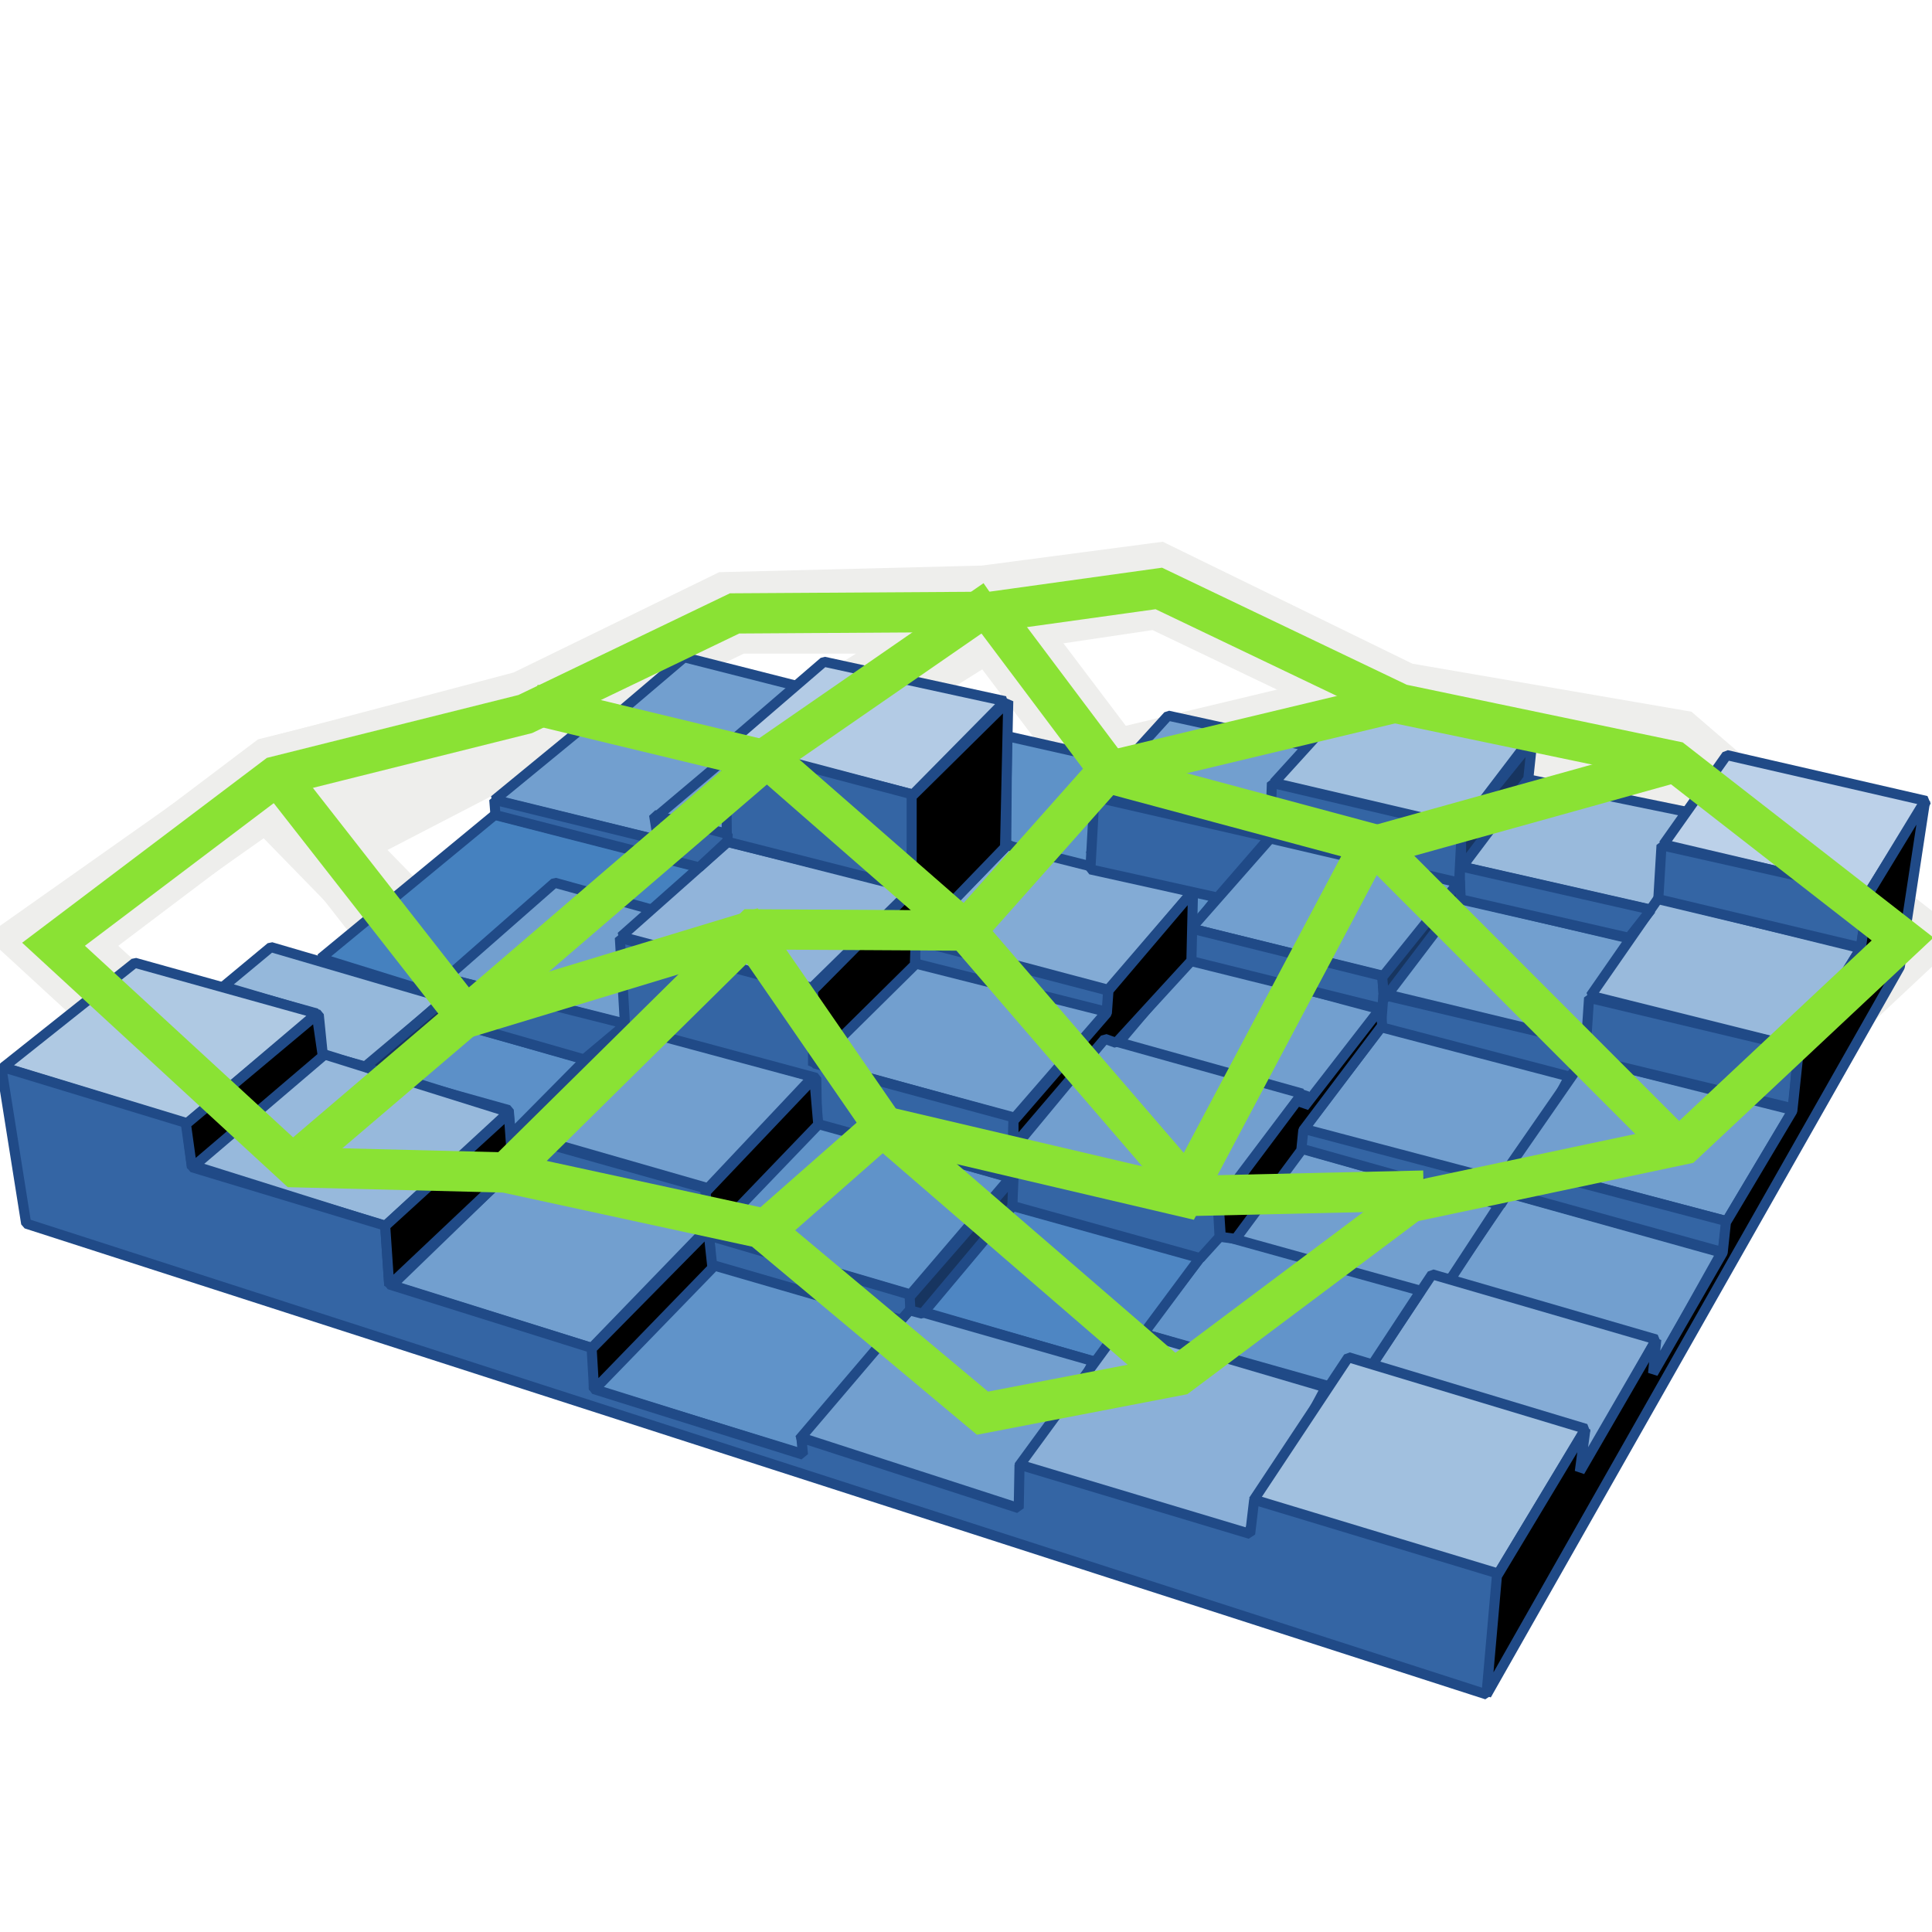 <svg xmlns="http://www.w3.org/2000/svg" width="48" height="48"><defs><linearGradient><stop offset="0" stop-color="#ef2929"/><stop offset="1" stop-color="#eaef29"/></linearGradient><linearGradient><stop offset="0" stop-color="#ce5c00"/><stop offset="1" stop-color="#ce5c00" stop-opacity="0"/></linearGradient><linearGradient><stop offset="0" stop-color="#ce5c00"/><stop offset="1" stop-color="#ce5c00" stop-opacity="0"/></linearGradient><linearGradient><stop offset="0" stop-color="#ce5c00"/><stop offset="1" stop-color="#ce5c00" stop-opacity="0"/></linearGradient><linearGradient><stop offset="0" stop-color="#eeeeec" stop-opacity=".502"/><stop offset="1" stop-color="#eeeeec" stop-opacity="0"/></linearGradient><linearGradient><stop offset="0" stop-color="#eeeeec" stop-opacity=".502"/><stop offset="1" stop-color="#eeeeec" stop-opacity="0"/></linearGradient><linearGradient><stop offset="0" stop-color="#eeeeec" stop-opacity=".502"/><stop offset="1" stop-color="#eeeeec" stop-opacity="0"/></linearGradient><linearGradient><stop offset="0" stop-color="#eeeeec" stop-opacity=".502"/><stop offset="1" stop-color="#eeeeec" stop-opacity="0"/></linearGradient><linearGradient><stop offset="0" stop-color="#eeeeec" stop-opacity=".502"/><stop offset="1" stop-color="#eeeeec" stop-opacity="0"/></linearGradient><linearGradient><stop offset="0" stop-color="#eeeeec" stop-opacity=".502"/><stop offset="1" stop-color="#eeeeec" stop-opacity="0"/></linearGradient><linearGradient><stop offset="0" stop-color="#eeeeec" stop-opacity=".502"/><stop offset="1" stop-color="#eeeeec" stop-opacity="0"/></linearGradient></defs><g><path fill="none" stroke="#eeeeec" stroke-width="2" d="M24.47 15.05l-6.36.16-5 2.44-6.06 1.6-5.78 4.08 6.13 5.6 5.18.1L19 30.28l5.33 4.7 4.85-.67 5.75-4.36 6.84-1.57 3.25-6.8-3.44-2.96-6.8-1.17-6.06-2.96z"/><path fill="none" stroke="#eeeeec" stroke-width="2" d="M13.24 17.5l5.93 1.43 4.9 4.28 5.6 6.5 5.7-.13" color="#000" overflow="visible" enable-background="accumulate"/><path fill="none" stroke="#eeeeec" stroke-width="2" d="M34.78 17.43l-7.27 1.74L24 23.12l-5.3-.03-6.12 6.04" color="#000" overflow="visible" enable-background="accumulate"/><path fill="none" stroke="#eeeeec" stroke-width="2" d="M6.83 19.18l4.77 6.1 7.02-2.13 3.38 4.9 7.26 6.27"/><path fill="none" stroke="#eeeeec" stroke-width="2" d="M41.54 18.96L34 21.06l-4.6 8.67-7.46-1.75-2.9 2.55" color="#000" overflow="visible" enable-background="accumulate"/><path fill="none" stroke="#eeeeec" stroke-width="2" d="M7.3 28.9l4.28-3.65 7.57-6.5 5.57-3.5"/><path fill="none" stroke="#eeeeec" stroke-width="2" d="M24.53 15.14l3.1 4.1 6.52 1.74 7.54 7.55" color="#000" overflow="visible" enable-background="accumulate"/><path fill="none" stroke="#eeeeec" stroke-width="2" d="M24.62 15.24h-6.37l-5.2 2.5-6.2 1.55-5.52 4.17L7.35 29l5.2.13 6.36 1.38 5.5 4.6 4.88-.94 5.74-4.3 6.8-1.44 5.44-5.1-5.68-4.42-6.8-1.42-6-2.87z" color="#000" overflow="visible" enable-background="accumulate"/><path fill="none" stroke="#eeeeec" stroke-width="2" d="M9 26.75l3.22-1.22 4.86-1.43-4.64 4.43L9 26.75z"/><path fill="none" stroke="#eeeeec" stroke-width="2" d="M13.2 28.9l5.42-4.94 2.78 4.07-2.36 2-5.85-1.14z"/><path fill="none" stroke="#eeeeec" stroke-width="2" d="M24.62 23.18l3.14-3.43 5.5 1.5-3.86 7.07-4.78-5.14z"/><path fill="none" stroke="#eeeeec" stroke-width="2" d="M30.33 29.32l3.93-7.5 6.07 6.14-5.57 1.22-4.43.14z"/><path fill="none" stroke="#eeeeec" stroke-width="2" d="M7.97 20.85l5.5-2.85 4.36 1.28-6.3 5.22-3.56-3.65z"/><path fill="none" stroke="#eeeeec" stroke-width="2" d="M35.44 21.14l5.7-1.5 5 3.5-4.56 4.5-6.14-6.5z"/><path fill="none" stroke="#eeeeec" stroke-width="2" d="M19.37 23.53h4.14l5.15 5.57-6.28-1.42-3-4.15z"/><g stroke="#204a87" stroke-width=".25" stroke-linejoin="bevel"><path fill="#5e92c8" d="M27.9 18.94l-2.88-.65-.02 2.68 4.67 2.06.73-.94-3.3-.87z" color="#000" overflow="visible" enable-background="accumulate"/><path fill="#99badc" d="M42.83 20.36l-4.88-1-1.7 2.16 5.18 1.18z" color="#000" overflow="visible" enable-background="accumulate"/><path fill="#bcd1e9" d="M47.86 19.9l-4.96-1.14-1.57 2.22 5.1 1.2z" color="#000" overflow="visible" enable-background="accumulate"/><path fill="#729fcf" d="M33.5 18.76l-4.48-.98-1.8 1.98 4.7 1.1z" color="#000" overflow="visible" enable-background="accumulate"/><path fill="#a1c0df" d="M37.95 18.45l-4.5-.98-1.8 1.98 4.7 1.1z" color="#000" overflow="visible" enable-background="accumulate"/><path fill="#729fcf" d="M17 16.33l3.07.78-1.83 1.7-3.17-.84z" color="#000" overflow="visible" enable-background="accumulate"/><path fill="#b3cbe5" d="M24.97 17.42l-4.5-.98-2.44 2.1 4.65 1.2z" color="#000" overflow="visible" enable-background="accumulate"/><path fill="#729fcf" d="M39.4 25.9l1.1-2.58-4.25-1-1.86 2.37z" color="#000" overflow="visible" enable-background="accumulate"/><path fill="#99badc" d="M46.23 23.56l-5.03-1.24-1.68 2.42 5.2 1.3z" color="#000" overflow="visible" enable-background="accumulate"/><path fill="#729fcf" d="M36.27 21.9l-4.7-1.08-1.98 2.25 4.8 1.18z" color="#000" overflow="visible" enable-background="accumulate"/><path fill="#729fcf" d="M18.03 18.78l-3.35-.87-2.4 1.97 4.1 1z" color="#000" overflow="visible" enable-background="accumulate"/><path fill="#729fcf" d="M18.08 18.8L16.3 20.3l1.84.44z" color="#000" overflow="visible" enable-background="accumulate"/><path fill="none" d="M17.36 21.6l-1-.3-1.14 1.02 1 .28z" color="#000" overflow="visible" enable-background="accumulate"/><path fill="#4581bf" d="M17.4 21.54l-5.1-1.3-4.33 3.57 3.12.97 5.15-2.17z" color="#000" overflow="visible" enable-background="accumulate"/><path fill="#729fcf" d="M16.2 22.6l-2.42-.67-2.7 2.37 4.5 1.16z" color="#000" overflow="visible" enable-background="accumulate"/><path fill="#91b4da" d="M22.7 22.06l-4.62-1.14-2.65 2.35 4.74 1.27z" color="#000" overflow="visible" enable-background="accumulate"/><path fill="#729fcf" d="M34.3 25.08l-4.74-1.27-1.8 2.13 4.64 1.7z" color="#000" overflow="visible" enable-background="accumulate"/><path fill="#729fcf" d="M39 26.73l-4.66-1.24-1.96 2.57 5.18 1.37z" color="#000" overflow="visible" enable-background="accumulate"/><path fill="#729fcf" d="M44.55 27.58l-5.18-1.3-1.83 2.64 5.36 1.42z" color="#000" overflow="visible" enable-background="accumulate"/><path fill="#729fcf" d="M42.77 31.12l-5.3-1.48L36 31.8l5.1 2.3z" color="#000" overflow="visible" enable-background="accumulate"/><path fill="#83abd5" d="M29.62 22.16L25.02 21l-2.27 2.32 4.78 1.27z" color="#000" overflow="visible" enable-background="accumulate"/><path fill="#729fcf" d="M27.5 25.13l-4.75-1.24-2.5 2.52 4.95 1.37z" color="#000" overflow="visible" enable-background="accumulate"/><path fill="#729fcf" d="M32.35 27.17l-4.9-1.37-2.22 2.68 5.06 1.42z" color="#000" overflow="visible" enable-background="accumulate"/><path fill="#729fcf" d="M37.25 29.93l-4.92-1.4-1.7 2.3 4.7 1.27.74-.37z" color="#000" overflow="visible" enable-background="accumulate"/><path fill="#85acd6" d="M41.15 33.28l-5.57-1.62-1.53 2.3 5.3 2.52z" color="#000" overflow="visible" enable-background="accumulate"/><path fill="#6294ca" d="M35.3 32.07l-5.04-1.4-1.88 2.46 4.6 1.3 1.15-.58z" color="#000" overflow="visible" enable-background="accumulate"/><path fill="#4e86c3" d="M29.82 31.24l-4.7-1.3-2.2 2.65 4.3 1.25 1.24-.77z" color="#000" overflow="visible" enable-background="accumulate"/><path fill="#6093c9" d="M25.1 29.26l-4.8-1.37-2.68 2.8 5 1.47z" color="#000" overflow="visible" enable-background="accumulate"/><path fill="#729fcf" d="M20.2 26.75l-4.72-1.3-2.76 2.67 4.87 1.4z" color="#000" overflow="visible" enable-background="accumulate"/><path fill="#5c90c8" d="M14.55 26.32l-3.43-.96-1.52 1.37 3.04.85.05.62z" color="#000" overflow="visible" enable-background="accumulate"/><path fill="#95b8db" d="M11.07 24.8l-4.34-1.27-1.18.98 2.37.7.1 1 1.1.3z" color="#000" overflow="visible" enable-background="accumulate"/><path fill="#afc9e3" d="M7.87 25.18l-4.52-1.26-3.27 2.6 4.56 1.4z" color="#000" overflow="visible" enable-background="accumulate"/><path fill="#97b9dc" d="M12.64 27.63l-4.6-1.44-3.24 2.77 4.77 1.5z" color="#000" overflow="visible" enable-background="accumulate"/><path fill="#729fcf" d="M17.65 30.44L12.77 29l-3.04 2.94 4.97 1.55z" color="#000" overflow="visible" enable-background="accumulate"/><path fill="#6093c9" d="M22.4 32.8l-4.7-1.4-2.97 3.12 5.3 1.63z" color="#000" overflow="visible" enable-background="accumulate"/><path fill="#729fcf" d="M27.17 33.82l-4.55-1.3-2.76 3.24 5.42 1.73z" color="#000" overflow="visible" enable-background="accumulate"/><path fill="#8bb0d8" d="M32.94 34.47l-5.1-1.5-2.53 3.46 5.68 1.7z" color="#000" overflow="visible" enable-background="accumulate"/><path fill="#a1c0df" d="M39.4 35.5l-5.9-1.78-2.36 3.56 6.06 1.86z" color="#000" overflow="visible" enable-background="accumulate"/><path fill="#3465a4" d="M36.94 42.1l.3-3-6.08-1.84-.1.85-5.73-1.72-.02 1.08-5.4-1.75.04.42-5.2-1.63.02-1-5.1-1.6-.1-1.46L4.77 29l-.14-1.1-4.6-1.4.62 3.9z"/><path fill="#3465a4" d="M46.44 22.16L41.28 21l-.08 1.34 5.03 1.2z" color="#000" overflow="visible" enable-background="accumulate"/><path fill="#3465a4" d="M41.02 22.6l-4.75-1.08v.82l4.2.96z" color="#000" overflow="visible" enable-background="accumulate"/><path fill="#3465a4" d="M36.32 20.56l-.07 1.37-4.7-1.1.05-1.38z" color="#000" overflow="visible" enable-background="accumulate"/><path fill="#3465a4" d="M31.55 20.8l-4.36-1-.1 1.8 3.16.7z" color="#000" overflow="visible" enable-background="accumulate"/><path fill="#3465a4" d="M22.68 19.74l.02 2.35-4.64-1.18-.03-2.4z" color="#000" overflow="visible" enable-background="accumulate"/><path fill="#3465a4" d="M18.08 20.72l-1.83-.47.1.62-4.07-1 .03.38 5.06 1.3.7-.65z" color="#000" overflow="visible" enable-background="accumulate"/><path fill="#3465a4" d="M22.7 23.35l4.83 1.26-.03.53-4.75-1.2z" color="#000" overflow="visible" enable-background="accumulate"/><path fill="#3465a4" d="M29.6 23.07l-.04.8 4.83 1.2-.04-.82z" color="#000" overflow="visible" enable-background="accumulate"/><path fill="#3465a4" d="M39.37 25.9l-5-1.18-.06.8L39 26.75l.4-.46z" color="#000" overflow="visible" enable-background="accumulate"/><path fill="#3465a4" d="M44.68 26.03l-5.2-1.24-.1 1.5 5.17 1.25z" color="#000" overflow="visible" enable-background="accumulate"/><path fill="#3465a4" d="M42.9 30.34l-5.4-1.42-.02.47-5.15-1.36-.03.5 4.98 1.4.18-.3 5.34 1.48z" color="#000" overflow="visible" enable-background="accumulate"/><path fill="#3465a4" d="M30.3 30.73l-.04-.75-5.1-1.52.02-.7-4.95-1.34-.06-1.86-4.77-1.26.13 2.2 4.75 1.28.02 1.14 4.83 1.34.02.7 4.67 1.3z" color="#000" overflow="visible" enable-background="accumulate"/><path fill="#3465a4" d="M15.56 25.44l-4.52-1.14.05 1.04 3.42.98z" color="#000" overflow="visible" enable-background="accumulate"/><path fill="#3465a4" d="M22.62 32.53v-.36l-5-1.47.05.72 4.72 1.37z" color="#000" overflow="visible" enable-background="accumulate"/><path fill="#3465a4" d="M17.6 30.44l-.08-.92-4.8-1.35.05.83z" color="#000" overflow="visible" enable-background="accumulate"/><path d="M47.2 24.02l.63-4.13-1.4 2.3-.2 1.38L44.7 26l-.17 1.6-1.65 2.77-.08.75-1.73 3 .08-.84-1.9 3.28.14-1.06-2.2 3.66-.26 2.95z" color="#000" overflow="visible" enable-background="accumulate"/><path fill="#173560" d="M37.97 19.35l.1-.95-1.77 2.2v.97z" color="#000" overflow="visible" enable-background="accumulate"/><path fill="#173560" d="M36.27 21.88l-1.93 2.4.05.54 1.9-2.5z" color="#000" overflow="visible" enable-background="accumulate"/><path d="M34.3 25.05L32.4 27.5v-.38l-2.12 2.83.05.78.37.05 1.63-2.2.05-.5 1.96-2.6z" color="#000" overflow="visible" enable-background="accumulate"/><path d="M29.6 23.87l.04-1.73-2.1 2.47-.04.56-2.32 2.68v.62l2.27-2.66.28.1z" color="#000" overflow="visible" enable-background="accumulate"/><path d="M24.97 21.05l.08-3.63-2.4 2.37v2.34L20.2 24.6v1.87l2.53-2.5.02-.62z" color="#000" overflow="visible" enable-background="accumulate"/><path fill="#173560" d="M25.15 29.98l.03-.72-2.58 2.96.02.34.3.08z" color="#000" overflow="visible" enable-background="accumulate"/><path d="M20.33 27.94l-.1-1.16-2.7 2.84.1 1.13z" color="#000" overflow="visible" enable-background="accumulate"/><path d="M17.7 31.5l-.1-.93-2.9 2.94.06 1.02z" color="#000" overflow="visible" enable-background="accumulate"/><path fill="#173560" d="M11.07 24.82l-2 1.68.58.23 1.44-1.34z" color="#000" overflow="visible" enable-background="accumulate"/><path d="M8.02 26.24l-.15-1.03-3.25 2.72.15 1.08z" color="#000" overflow="visible" enable-background="accumulate"/><path d="M12.64 27.66l-3.07 2.8.1 1.48 3.07-2.9z" color="#000" overflow="visible" enable-background="accumulate"/></g><g fill="none"><path d="M24.47 9.4l-5.14 5.06-6.22 3.18-6.06 1.6-5.78 4.08 6.13 5.6 5.18.1L19 30.28l5.33 4.7 4.85-.67 5.75-4.36 6.84-1.57 5.42-5.2-5.62-4.56-6.8-1.17-6.06-2.96-4.25-5.08z"/><path stroke="#8ae234" d="M13.24 17.5l5.93 1.43 4.9 4.28 5.6 6.5 5.7-.13" color="#000" overflow="visible" enable-background="accumulate"/><path stroke="#8ae234" d="M34.78 17.43l-7.27 1.74L24 23.12l-5.3-.03-6.12 6.04" color="#000" overflow="visible" enable-background="accumulate"/><path stroke="#8ae234" d="M6.83 19.18l4.77 6.1 7.02-2.13 3.38 4.9 7.26 6.27"/><path stroke="#8ae234" d="M41.54 18.96L34 21.06l-4.6 8.67-7.46-1.75-2.9 2.55" color="#000" overflow="visible" enable-background="accumulate"/><path stroke="#8ae234" d="M7.3 28.9l4.28-3.65 7.57-6.5 5.57-3.85"/><path stroke="#8ae234" d="M24.53 15.1l3.1 4.13 6.52 1.75 7.54 7.55" color="#000" overflow="visible" enable-background="accumulate"/><path stroke="#8ae234" d="M24.62 15.2l-6.37.04-5.2 2.5-6.2 1.55-5.52 4.17L7.35 29l5.2.13 6.36 1.38 5.5 4.6 4.88-.94 5.74-4.3 6.8-1.44 5.44-5.1-5.68-4.42-6.8-1.42-6-2.87z" color="#000" overflow="visible" enable-background="accumulate"/><path d="M9 26.75l3.22-1.22 4.86-1.43-4.64 4.43L9 26.75z"/><path d="M13.2 28.9l5.42-4.94 2.78 4.07-2.36 2-5.85-1.14z"/><path d="M19.7 18.68l4.7-7.58 2.36 7.8-3 3.28-4.07-3.5z"/><path d="M18.33 15.93l4.36-4.08-3.8 6.58-4.07-1 3.5-1.5z"/><path d="M24.62 23.18l3.14-3.43 5.5 1.5-3.86 7.07-4.78-5.14z"/><path d="M30.33 29.32l3.93-7.5 6.07 6.14-5.57 1.22-4.43.14z"/><path d="M7.97 20.85l5.5-2.85 4.36 1.28-6.3 5.22-3.56-3.65z"/><path d="M35.44 21.14l5.7-1.5 5 3.5-4.56 4.5-6.14-6.5z"/><path d="M25.22 11.1l3.07 4.08 4.85 2.28-5.28 1.07-2.65-7.43z"/><path d="M19.37 23.53h4.14l5.15 5.57-6.28-1.42-3-4.15z"/></g></g></svg>